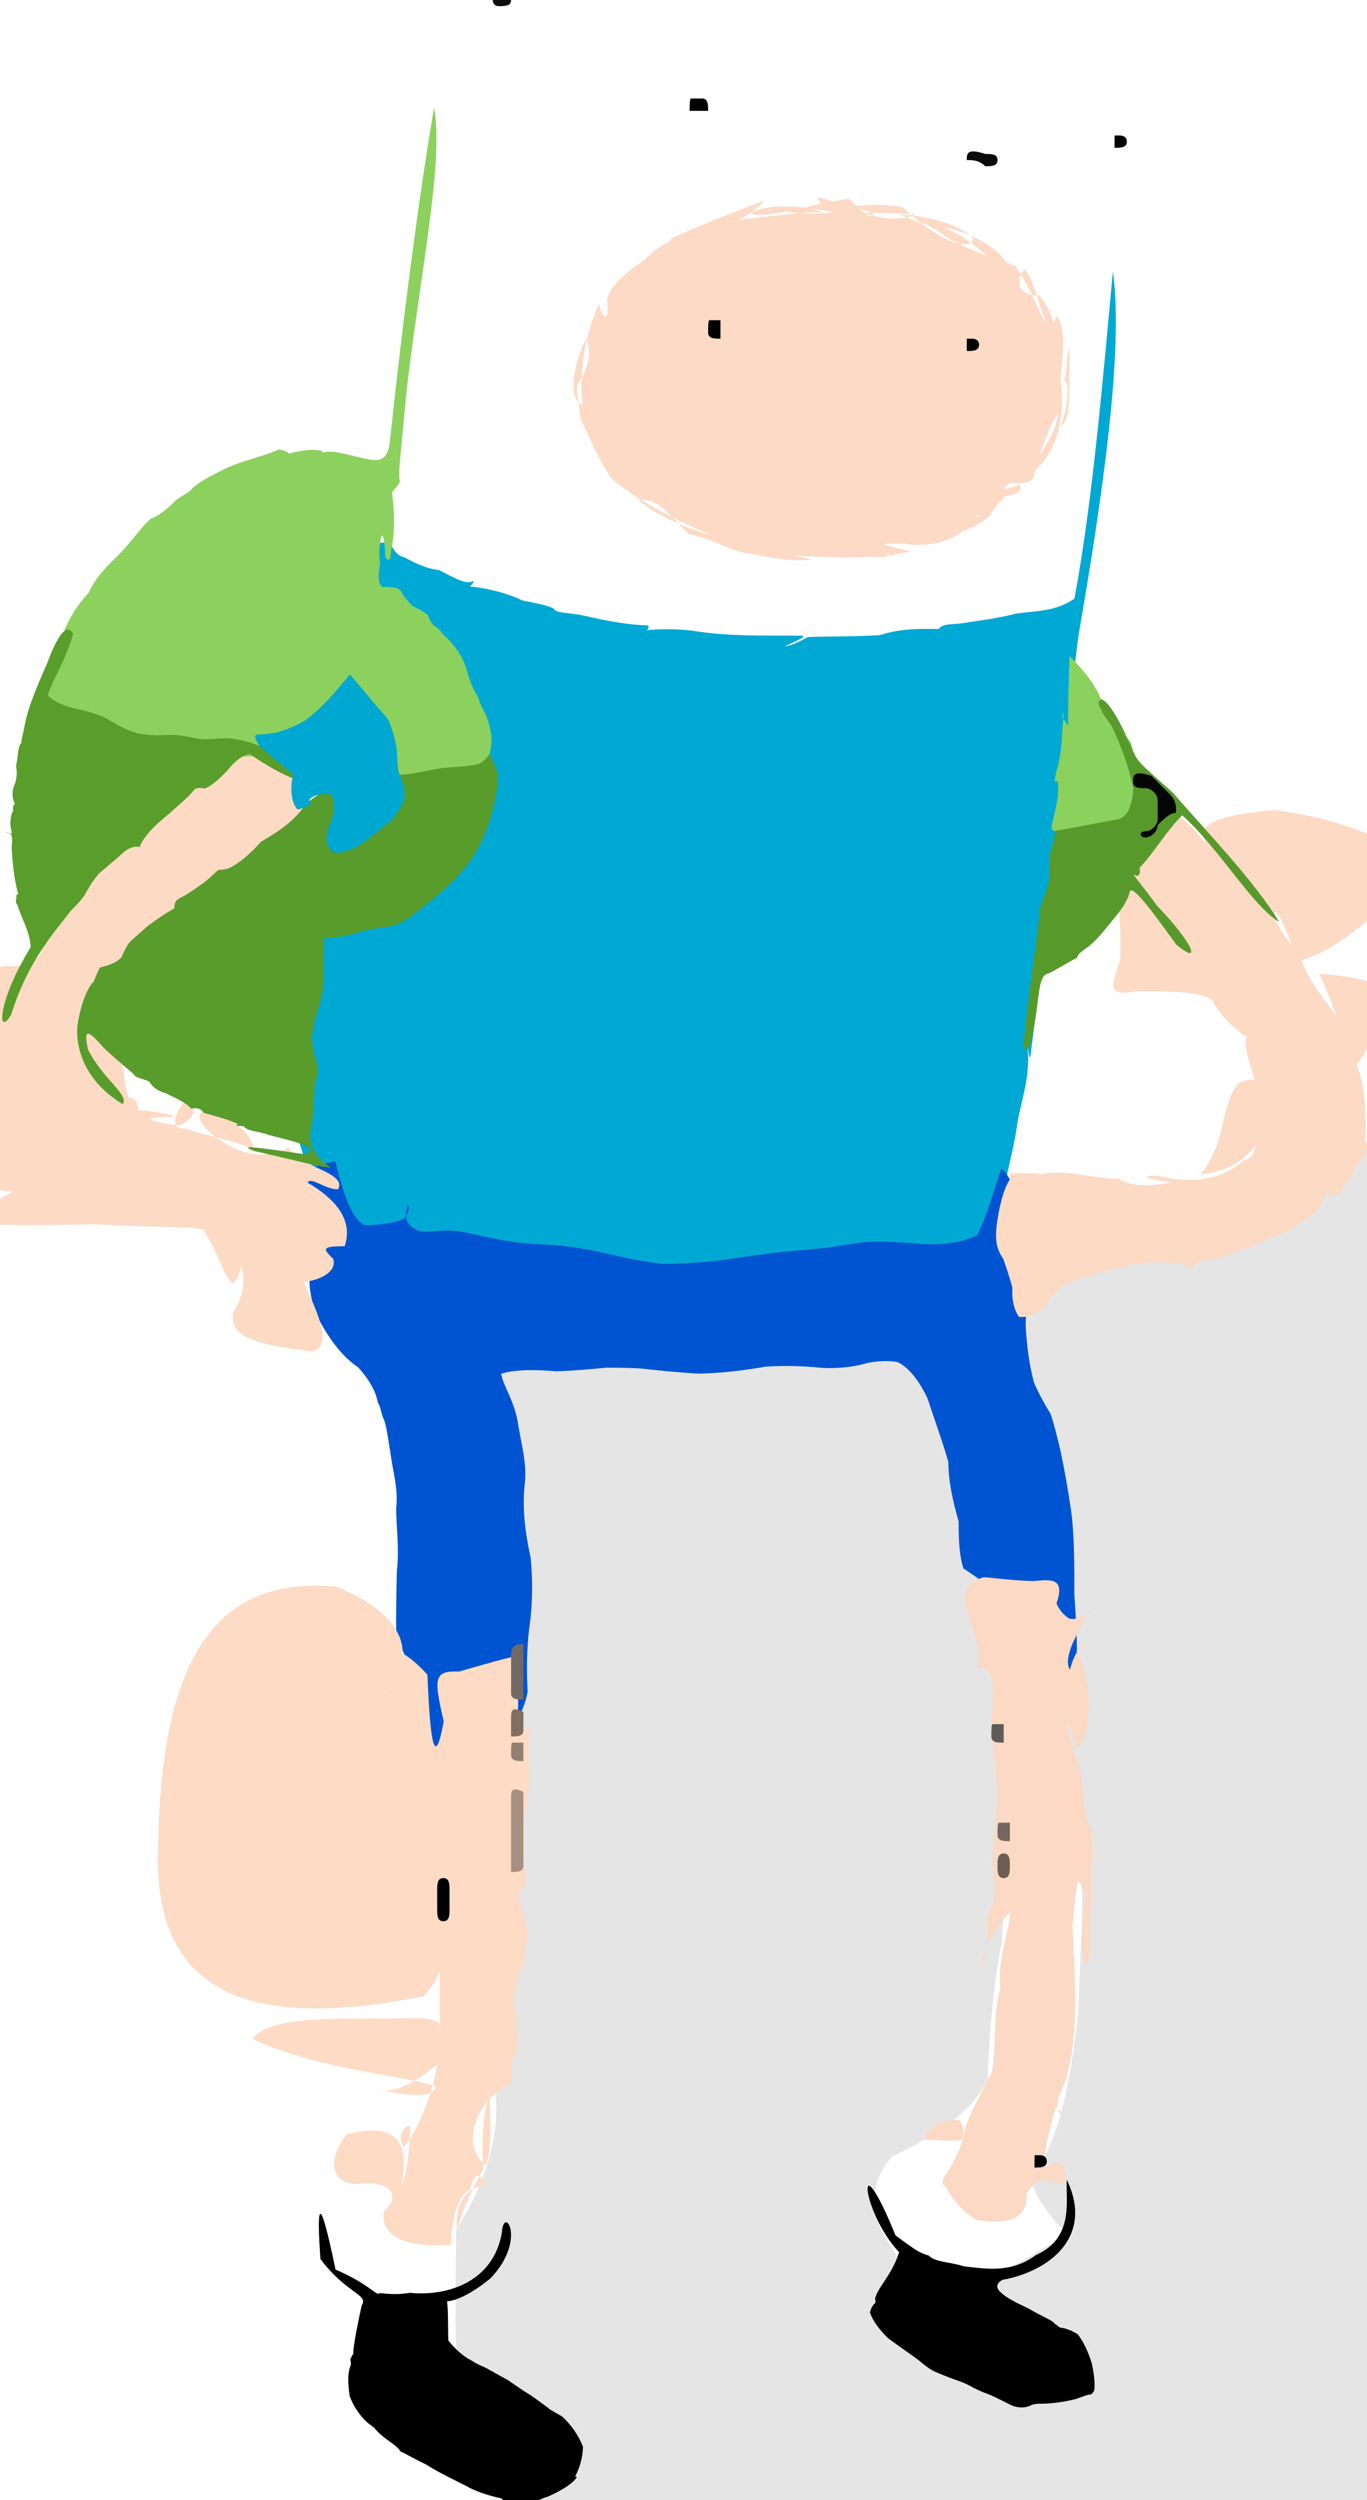 <?xml version="1.0" ?>
<svg xmlns="http://www.w3.org/2000/svg" version="1.1" width="222" height="406">
  <defs/>
  <g>
    <path d="M 229.388 186.596 C 228.75 190.988 228.161 196.086 227.66 202.106 C 227.269 208.643 226.838 214.832 226.247 220.06 C 225.452 225.025 224.628 229.289 223.511 231.818 C 222.458 232.412 222.336 233.649 222.524 234.488 C 222.79 236.366 223.945 239.37 224.918 244.858 C 225.561 253.047 225.931 262.082 226.112 271.097 C 225.941 280.257 225.457 288.882 224.912 296.456 C 224.555 302.841 224.445 308.542 224.609 313.791 C 224.999 318.742 225.477 323.731 225.95 329.055 C 226.303 334.965 226.512 341.682 226.631 349.253 C 226.719 357.51 226.575 366.192 226.132 374.984 C 225.643 383.434 225.303 391.204 224.831 398.007 C 223.711 403.493 221.688 407.592 218.52 410.318 C 214.157 411.821 208.895 412.183 203.064 411.7 C 196.944 410.714 190.723 409.727 184.537 409.073 C 178.346 409.142 172.124 409.854 165.905 410.705 C 159.735 411.09 153.707 410.965 147.888 410.514 C 142.309 409.987 136.929 409.553 131.726 409.32 C 126.709 409.299 121.877 409.542 117.243 410.154 C 112.805 411.191 108.494 412.26 104.165 412.819 C 99.635 412.487 94.592 411.107 89.015 408.418 C 83.262 403.618 78.119 397.222 74.686 389.736 C 73.68 381.318 74.019 371.566 74.074 362.164 C 78.906 354.42 81.531 346.501 80.305 338.183 C 78.376 332.388 77.464 327.001 76.862 321.91 C 77.709 317.427 79.665 313.263 81.612 309.114 C 82.525 304.779 82.574 300.219 82.351 295.476 C 82.397 290.516 83.067 285.204 84.013 279.528 C 84.478 273.546 84.266 267.139 83.472 260.233 C 82.252 252.984 80.788 245.692 79.357 238.673 C 78.435 232.291 78.534 226.926 80.075 222.907 C 83.402 220.5 88.261 219.485 94.378 219.247 C 101.483 219.058 109.279 218.487 117.449 217.565 C 125.654 216.4 133.573 215.421 140.887 215.084 C 147.269 215.853 152.392 217.999 156.109 221.703 C 158.405 226.976 159.522 233.491 160.072 240.845 C 160.777 248.625 161.731 256.437 163.018 263.965 C 164.58 271 166.079 277.301 167.212 283.25 C 167.839 289.77 167.29 296.075 166.009 300.698 C 165.103 303.72 162.817 308.034 162.727 315.141 C 161.064 323.698 160.601 331.71 160.399 337.729 C 157.569 343.445 151.786 346.85 144.833 350.25 C 140.656 355.096 141.444 360.137 145.019 365.386 C 148.319 370.044 151.544 374.091 155.161 378.155 C 159.505 381.391 163.971 383.984 167.856 386.385 C 170.507 388.246 171.229 388.687 169.642 386.689 C 166.506 382.206 163.114 376.178 161.757 369.661 C 166.973 366.452 171.258 364.102 173.392 362.979 C 172.24 361.66 169.061 358.777 167.095 353.596 C 171.339 349.856 173.829 339.225 175.118 326.612 C 175.45 314.824 176.622 304.713 174.405 298.024 C 171.925 294.084 170.934 292.011 170.878 291.008 C 170.164 290.268 168.953 289.158 169.067 287.106 C 171.189 283.731 173.299 278.811 174.525 272.26 C 173.273 264.35 170.852 255.809 168.157 246.791 C 165.747 237.701 164.087 228.941 163.657 221.015 C 164.868 214.461 167.632 209.553 171.602 206.144 C 176.4 203.713 181.753 201.664 187.464 199.462 C 193.385 196.817 199.404 194.024 205.437 191.317 C 211.401 188.828 217.298 186.474 229.388 186.596" stroke-width="0.0" fill="rgb(229, 229, 229)" opacity="1" stroke="rgb(248, 93, 202)" stroke-opacity="0.563" stroke-linecap="round" stroke-linejoin="round"/>
    <path d="M 63.211 88.088 C 63.888 89.262 64.516 90.034 64.989 90.278 C 66.056 90.478 68.119 92.2 71.359 92.595 C 74.397 94.206 75.86 94.976 76.955 94.308 C 76.79 95.003 76.117 95.397 76.109 95.209 C 78.718 95.437 82.245 96.251 84.833 97.512 C 87.352 98.019 88.892 98.299 89.868 98.811 C 90.479 99.672 91.805 99.372 94.817 99.97 C 98.975 100.965 102.712 101.548 105.261 101.552 C 105.547 102.265 104.71 102.72 103.638 102.499 C 104.407 102.415 107.848 101.864 112.596 102.441 C 118.431 103.414 124.594 103.169 129.676 103.234 C 131.541 103.131 129.738 103.911 127.523 104.93 C 127.392 105.053 128.899 104.778 131.186 103.457 C 134.819 103.309 138.64 103.42 142.878 103.142 C 146.509 101.964 149.856 102.142 152.432 102.15 C 153.037 101.396 153.878 101.41 155.76 101.281 C 158.515 100.84 161.894 100.463 164.853 99.684 C 167.832 99.154 171.192 99.489 174.477 97.234 C 177.49 81.355 179.31 59.25 180.731 44.111 C 182.512 56.575 179.089 80.409 175.241 102.652 C 173.08 116.928 174.666 124.917 176.878 128.429 C 178.384 129.484 179.101 129.786 179.145 130.187 C 178.768 131.229 178.144 133.057 177.433 135.319 C 176.724 137.733 176.07 140.298 175.494 142.906 C 174.863 145.249 173.982 147.544 172.796 150.008 C 171.332 152.703 169.691 155.731 168.591 159.432 C 168.377 164.109 167.681 168.594 167.336 171.564 C 167.158 172.141 167.03 170.877 166.847 169.69 C 166.626 169.43 167.14 170.712 166.924 173.11 C 166.819 176.118 165.831 178.986 165.233 182.335 C 164.736 185.899 163.887 189.115 163.174 192.392 C 162.534 194.956 162.321 196.799 162.094 198.695 C 161.72 200.692 161.174 202.198 160.563 203.495 C 159.768 204.891 158.707 206.305 157.352 207.346 C 155.666 208.048 153.567 208.511 151.001 208.679 C 147.944 208.604 144.466 208.426 140.625 208.278 C 136.491 208.168 132.18 208.106 127.851 208.116 C 123.669 208.235 119.685 208.405 115.812 208.582 C 111.969 208.721 108.146 208.781 104.367 208.747 C 100.611 208.639 96.888 208.469 93.212 208.259 C 89.546 208.019 85.862 207.759 82.222 207.46 C 78.65 207.129 75.165 206.784 71.802 206.383 C 68.599 205.893 65.593 205.313 62.821 204.645 C 60.334 203.893 58.137 203.032 56.249 202.009 C 54.715 200.772 53.494 199.178 52.537 197.08 C 51.719 194.455 50.724 191.39 49.408 188.009 C 48.127 184.17 46.888 180.098 45.77 176.087 C 45.071 172.247 44.828 168.579 44.948 165.073 C 45.223 161.764 45.604 158.682 46.047 155.844 C 46.523 153.272 47.249 150.988 48.48 149.022 C 50.341 147.399 52.725 145.997 55.519 144.661 C 58.597 143.204 61.797 141.533 64.94 139.602 C 67.84 137.416 70.329 135.155 72.314 132.986 C 73.759 131.015 74.7 129.239 75.235 127.571 C 75.482 125.899 75.479 124.14 75.234 122.213 C 74.749 120.083 73.972 117.816 72.891 115.499 C 71.484 113.193 69.755 110.957 67.753 108.835 C 65.579 106.864 63.364 104.962 61.223 103.029 C 59.32 100.878 57.689 98.354 56.311 95.305 C 55.141 91.831 54.052 88.222 63.211 88.088" stroke-width="0.0" fill="rgb(0, 169, 211)" opacity="1.0" stroke="rgb(241, 77, 62)" stroke-opacity="0.787" stroke-linecap="round" stroke-linejoin="round"/>
    <path d="M 54.441 188.606 C 55.726 193.356 56.721 197.456 59.152 198.97 C 62.174 198.946 64.256 198.528 65.628 197.894 C 66.437 196.863 66.568 195.946 66.254 195.662 C 66.204 195.827 66.162 196.234 65.915 196.588 C 65.966 197.099 65.924 197.713 66.142 198.404 C 66.597 199.111 67.263 199.632 68.135 199.927 C 69.194 200.065 70.163 200.035 71.134 199.905 C 72.15 199.815 73.27 199.828 74.477 199.938 C 75.666 200.154 77.044 200.462 78.66 200.835 C 80.503 201.218 82.438 201.567 84.379 201.841 C 86.281 202.01 88.241 202.114 90.279 202.215 C 92.476 202.411 94.897 202.789 97.62 203.37 C 100.648 204.099 103.922 204.793 107.357 205.239 C 110.875 205.265 114.408 204.997 117.889 204.558 C 121.249 204.043 124.417 203.594 127.343 203.263 C 129.997 203.046 132.409 202.836 134.634 202.586 C 136.624 202.272 138.539 201.943 140.741 201.684 C 143.36 201.582 146.444 201.72 149.743 202.012 C 153.05 202.175 156.145 201.888 158.712 200.55 C 160.405 197.29 161.416 193.06 162.605 189.834 C 164.256 190.784 165.29 194.645 166.264 200.002 C 166.721 205.675 166.735 210.791 166.567 215.17 C 166.744 218.749 167.199 221.839 167.91 224.489 C 168.804 226.597 169.764 228.211 170.614 229.602 C 171.162 231.197 171.647 233.139 172.256 235.76 C 172.882 238.761 173.436 241.795 173.849 244.724 C 174.326 247.614 174.516 251.771 174.464 258.7 C 175.1 268.07 175.213 275.148 173.637 277.674 C 170.619 274.645 167.116 268.11 163.999 261.51 C 161.029 257.444 158.156 255.895 156.464 254.704 C 155.763 252.6 155.672 249.898 155.685 247.101 C 154.816 244.021 154.028 240.793 154.009 237.415 C 153.057 234.056 151.763 230.546 150.592 227.017 C 149.079 223.847 147.372 221.938 145.718 221.184 C 144.207 220.939 142.671 221 140.879 221.337 C 138.739 221.975 136.231 222.277 133.508 222.141 C 130.658 221.851 127.597 221.717 124.305 221.945 C 120.712 222.571 116.982 223.03 113.282 223.074 C 109.754 222.84 106.601 222.535 103.966 222.227 C 101.906 222.124 100.143 222.095 98.292 222.119 C 96.035 222.336 93.355 222.598 90.291 222.699 C 87.035 222.415 83.784 222.359 81.386 223.088 C 81.68 224.957 83.321 227.139 84.028 230.595 C 84.615 234.424 85.604 237.553 85.231 240.88 C 84.775 244.835 85.274 248.934 86.175 252.923 C 86.524 256.54 86.473 259.787 86.152 262.919 C 85.641 266.228 85.431 270.094 85.684 274.715 C 84.779 280.027 80.241 285.326 72.697 288.978 C 68.162 286.113 66.633 279.339 67.365 272.763 C 66.068 269.151 64.853 267.259 64.34 265.405 C 64.307 262.395 64.358 258.978 64.443 255.144 C 64.883 251.443 64.342 248.074 64.335 244.921 C 64.718 241.814 63.784 238.899 63.45 236.248 C 63.08 234.058 62.838 231.969 62.398 230.635 C 61.902 229.694 61.796 228.358 61.36 227.797 C 61.062 226.02 60.003 224.089 58.183 222.069 C 55.571 220.327 53.411 217.448 51.433 213.621 C 49.857 209.587 49.845 205.795 51.427 202.064 C 53.515 199.139 54.45 197.39 52.804 195.309 C 49.357 193.298 44.85 190.588 54.441 188.606" stroke-width="0.0" fill="rgb(0, 84, 210)" opacity="1" stroke="rgb(113, 211, 12)" stroke-opacity="0.766" stroke-linecap="round" stroke-linejoin="round"/>
    <path d="M 135.51 34.523 C 127.152 32.676 122.406 33.806 122.059 34.75 C 124.948 35.506 130.941 33.281 137.854 32.284 C 140.151 34.362 141.495 35.799 141.915 34.798 C 140.123 33.715 136.961 33.376 133.514 33.283 C 131.596 31.091 133.6 32.324 138.33 33.773 C 143.661 36.392 148.089 35.41 148.556 34.789 C 145.375 34.567 138.957 34.483 134.581 34.596 C 136.567 33.73 141.884 32.722 146.597 33.657 C 151.614 38.432 157.299 41.283 158.098 38.741 C 155.474 36.088 149.798 34.973 145.774 34.801 C 146.383 34.812 147.652 35.555 149.498 36.199 C 150.875 36.134 151.956 38.26 153.823 36.993 C 158.411 38.114 163.754 40.789 164.353 45.031 C 161.342 42.921 156.82 37.312 151.008 36.309 C 153.752 39.366 159.795 41.412 164.904 43.167 C 168.018 47.742 168.961 51.782 170.018 52.426 C 168.752 50.201 168.115 45.836 166.385 43.671 C 164.868 45.564 165.177 48.076 168.794 48.002 C 170.558 49.99 171.613 53.2 171.641 56.299 C 170.703 55.313 170.718 52.755 171.594 51.34 C 173.236 53.336 172.563 57.438 172.257 61.577 C 173.633 61.929 172.894 58.69 173.664 56.289 C 173.617 62.541 174.029 68.539 172.276 69.171 C 173.627 65.511 173.935 60.868 172.2 61.712 C 173.257 68.327 171.154 74.552 167.12 77.112 C 168.241 74.283 171.584 70.72 171.805 67.086 C 170.467 69.128 168.791 73.561 167.935 77.173 C 167.498 78.758 165.554 78.499 164.103 78.432 C 162.222 79.747 163.091 79.583 165.617 78.75 C 166.148 79.913 164.858 80.331 163.01 80.649 C 163.606 80.766 162.372 80.944 160.714 83.786 C 157.839 86.535 151.542 87.919 147.386 87.042 C 151.414 86.443 157.016 86.483 157.961 84.052 C 160.574 83.519 161.433 84.12 158.594 83.729 C 156.929 86.624 152.994 89.178 146.959 88.306 C 141.946 88.278 142.858 88.254 146.966 89.327 C 149.219 89.77 148.467 89.193 144.753 90.2 C 138.559 89.195 135.342 89.498 138.202 88.568 C 143.955 89.927 146.592 90.643 141.164 90.438 C 130.762 90.921 120.865 89.524 115.974 87.08 C 120.589 88.018 127.117 89.793 131.773 90.854 C 129.61 91.203 125.974 90.824 122.724 90.069 C 118.871 89.751 115.959 87.553 112.044 86.79 C 109.453 84.886 107.321 80.632 103.683 81.207 C 107.6 84.589 114.081 86.547 115.563 86.888 C 109.891 84.578 103.963 81.59 99.279 77.712 C 96.917 74.089 95.667 70.909 94.235 67.871 C 94.034 64.647 93.208 63.142 94.087 61.913 C 95.317 60.023 96.279 57.202 95.144 55.16 C 93.04 58.946 92.21 65.189 94.588 65.754 C 93.941 60.013 95.259 53.635 97.293 49.292 C 97.646 52.048 99.167 52.406 98.56 48.768 C 99.089 46.393 101.329 44.396 104.688 42.234 C 107.364 39.258 110.787 38.186 112.963 38.243 C 110.249 40.377 107.79 39.49 109.291 38.569 C 116.455 35.465 122.532 33.147 124.198 32.537 C 121.503 35.485 117.827 37.214 114.609 36.071 C 116.774 36.168 124.117 35.163 130.678 34.544 C 134.992 34.208 135.361 35.345 132.519 34.084 C 127.609 32.547 122.816 35.334 135.51 34.523" stroke-width="0.0" fill="rgb(252, 218, 197)" opacity="1.0" stroke="rgb(248, 6, 127)" stroke-opacity="0.238" stroke-linecap="round" stroke-linejoin="round"/>
    <path d="M 190.063 131.47 C 191.524 132.697 193.671 133.94 195.468 136.661 C 199.815 140.776 204.467 145.793 208.23 148.295 C 206.035 146.936 200.539 142.428 195.815 136.941 C 194.126 133.861 197.76 132.351 206.97 131.555 C 217.783 132.925 226.935 136.666 230.157 140.85 C 225.458 147.198 217.167 154.641 210.773 156.08 C 207.894 148.067 206.401 146.326 207.284 149.634 C 208.857 152.977 210.914 154.578 211.148 154.763 C 209.898 154.05 210.88 153.651 211.253 154.817 C 211.385 157.529 214.285 161.58 218.412 166.622 C 217.461 167.391 216.264 162.06 214.208 158.156 C 216.676 158.314 221.551 158.628 225.274 160.7 C 225.24 164.331 223.109 168.918 220.363 172.934 C 221.822 176.929 221.875 181.283 221.751 185.25 C 221.961 186.242 223.473 184.495 224.931 181.271 C 225.88 178.058 226.455 175.885 226.643 175.197 C 226.312 176.146 225.758 178.221 225.119 180.812 C 224.02 183.367 222.599 185.808 221.149 188.094 C 219.744 190.228 218.639 192.201 217.582 193.693 C 216.596 194.36 215.923 194.187 215.608 193.511 C 215.65 192.536 215.897 191.595 216.214 191.014 C 216.487 190.824 216.639 191.02 216.572 191.462 C 216.213 191.89 215.897 192.433 215.613 193.152 C 215.321 193.951 214.976 194.727 214.617 195.49 C 214.149 196.237 213.53 196.913 212.786 197.516 C 211.878 198.141 210.961 198.764 209.963 199.411 C 208.946 200.039 207.82 200.489 206.672 200.895 C 205.529 201.437 204.212 202.02 202.766 202.625 C 201.208 203.164 199.571 203.701 197.98 204.267 C 196.459 204.551 195.106 204.788 194.134 205.127 C 193.711 205.596 193.535 206.092 193.487 206.269 C 193.353 205.935 192.68 205.564 191.405 205.215 C 189.57 204.919 187.298 204.879 184.719 205.172 C 182.021 205.73 179.453 206.441 177.134 207.139 C 175.14 207.682 173.542 208.229 172.292 208.935 C 171.272 209.916 170.451 211.135 169.642 212.322 C 168.185 213.392 166.924 214.041 165.468 213.849 C 164.715 212.75 164.275 211.083 164.413 209.111 C 163.942 207.367 163.44 205.88 162.923 204.41 C 161.877 202.902 161.603 201.557 161.837 199.136 C 162.26 196.038 162.887 193.274 163.968 191.579 C 163.975 190.118 164.321 190.276 164.375 190.682 C 164.435 190.557 165.805 190.33 169.168 190.667 C 173.669 189.784 178.199 191.636 181.685 191.418 C 183.849 193.003 188.146 192.484 190.324 191.986 C 186.369 191.597 184.625 190.812 188.113 190.981 C 194.242 192.48 198.858 191.289 202.015 188.407 C 204.62 188.087 203.376 184.188 205.522 182.505 C 204.524 187.257 199.347 190.791 194.578 190.641 C 194.832 191.341 197.485 188.061 198.633 182.197 C 199.691 177.743 200.482 176.036 201.976 175.534 C 203.525 175.121 203.948 175.457 203.82 175.629 C 203.256 173.337 201.915 170.493 202.431 168.396 C 199.974 166.751 197.647 164.234 196.928 162.468 C 195.166 161.035 190.899 161.005 184.548 160.969 C 180.05 161.776 180.166 160.708 181.923 155.973 C 182.161 149.43 181.511 144.329 180.24 141.184 C 179.955 139.278 180.601 137.972 181.401 136.786 C 181.995 135.35 182.434 133.455 182.926 131.022 C 183.669 128.143 184.534 125.046 190.063 131.47" stroke-width="0.0" fill="rgb(252, 218, 196)" opacity="1" stroke="rgb(40, 110, 219)" stroke-opacity="0.704" stroke-linecap="round" stroke-linejoin="round"/>
    <path d="M 46.769 117.063 C 47.441 119.252 48.157 121.438 48.877 123.612 C 49.48 125.724 49.863 127.807 50.033 129.89 C 49.861 131.968 49.18 134.081 48.051 136.201 C 46.364 138.271 44.298 140.256 42.242 142.061 C 40.426 143.537 39.016 144.539 38.162 144.867 C 37.924 144.576 38.213 143.898 38.855 143.127 C 39.623 142.501 40.38 142.178 40.938 142.276 C 41.137 142.8 40.959 143.647 40.405 144.651 C 39.555 145.663 38.456 146.535 37.193 147.268 C 35.834 147.904 34.436 148.519 33.065 149.218 C 31.773 150.087 30.548 151.115 29.377 152.329 C 28.179 153.662 26.862 155.109 25.38 156.604 C 23.761 158.07 22.064 159.372 20.397 160.445 C 18.933 161.257 17.691 161.782 16.493 162.032 C 15.623 162.002 15.271 161.749 15.172 161.779 C 15.228 162.235 15.514 162.803 15.876 163.165 C 16.306 163.173 16.839 163.026 17.611 163.217 C 18.128 164.63 18.725 167.116 19.492 170.155 C 20.087 173.809 20.42 178.352 21.817 180.784 C 20.288 180.739 18.9 178.596 16.147 175.15 C 13.634 172.493 12.695 171.732 13.429 171.493 C 14.28 172.502 15.487 175.185 17.929 177.996 C 20.674 180.178 21.927 180.144 20.601 178.886 C 20.897 177.779 22.303 178.046 22.446 180.272 C 26.243 180.573 28.893 181.227 27.962 181.463 C 23.347 181.213 23.056 182.126 29.058 182.753 C 31.952 181.79 32.05 179.221 29.972 178.842 C 27.702 181.7 28.137 183.516 30.087 183.257 C 33.558 184.495 37.828 185.139 41.192 186.665 C 40.933 183.904 37.184 180.962 32.845 180.612 C 31.437 181.278 33.406 184.025 37.2 186.037 C 42.242 188.812 46.414 186.906 46.847 186.197 C 46.787 186.809 48.665 187.974 50.926 189.386 C 53.369 190.464 55.876 191.576 54.874 193.146 C 52.805 193.163 50.511 191.048 49.939 192.049 C 54.369 194.627 57.445 198.072 55.971 202.377 C 52.712 202.418 52.07 202.553 54.12 204.435 C 54.756 206.663 51.81 207.887 49.355 208.204 C 51.856 213.87 54.019 218.45 50.748 219.5 C 43.242 218.47 37.048 217.725 37.872 213.107 C 41.255 207.863 39.052 203.147 34.9 200.06 C 38.343 200.832 40.696 204.926 37.934 208.416 C 36.6 208.025 35.654 203.802 33.008 199.611 C 29.528 199.098 24.003 199.317 15.124 198.82 C 5.416 199.052 -2.338 199.184 -4.546 198.13 C -0.882 194.59 6.48 190.752 12.684 189.792 C 15.075 189.012 14.147 189.795 12.965 192.671 C 11.643 194.152 6.536 193.902 0.248 193.365 C -3.013 190.996 -4.53 188.693 -4.97 185.778 C -5.12 182.371 -5.167 178.894 -5.135 175.239 C -5.171 171.354 -5.167 167.44 -4.81 163.494 C -3.725 159.917 -1.905 157.613 0.562 156.87 C 3.635 157.076 5.777 156.425 6.774 154.591 C 6.571 152.432 6.233 150.183 6.136 147.435 C 6.458 144.525 7.144 141.841 8.081 139.416 C 9.275 137.279 10.795 135.456 12.647 133.873 C 14.758 132.398 16.961 130.858 19.095 129.208 C 21.131 127.548 23.161 125.91 25.173 124.335 C 27.148 122.834 29.121 121.368 31.118 119.904 C 33.138 118.437 35.164 116.971 46.769 117.063" stroke-width="0.0" fill="rgb(252, 218, 196)" opacity="0.999" stroke="rgb(128, 193, 167)" stroke-opacity="0.314" stroke-linecap="round" stroke-linejoin="round"/>
    <path d="M 79.536 119.329 C 79.273 120.143 79.172 121.084 79.414 122.004 C 79.704 122.998 80.262 124.059 80.841 125.481 C 80.928 126.785 80.73 128.139 80.461 129.649 C 80.129 131.172 79.765 132.518 79.404 133.637 C 79.06 134.636 78.688 135.597 78.249 136.552 C 77.743 137.593 77.141 138.631 76.422 139.673 C 75.639 140.771 74.745 141.853 73.761 142.922 C 72.659 143.984 71.482 145.019 70.287 145.998 C 69.145 146.962 68.032 147.827 67.011 148.635 C 66.064 149.394 64.974 149.948 63.844 150.321 C 62.712 150.567 61.52 150.715 60.343 150.888 C 59.135 151.11 57.921 151.44 56.741 151.828 C 55.654 152.073 54.689 152.196 53.875 152.269 C 53.248 152.285 52.802 152.32 52.557 152.438 C 52.511 152.682 52.574 153.074 52.652 153.651 C 52.654 154.418 52.565 155.422 52.497 156.59 C 52.52 157.961 52.508 159.47 52.38 161.01 C 52.08 162.52 51.682 163.94 51.238 165.264 C 50.907 166.445 50.727 167.456 50.688 168.276 C 50.688 168.974 50.745 169.613 50.802 170.232 C 50.938 170.899 51.115 171.571 51.3 172.193 C 51.465 172.722 51.583 173.196 51.643 173.628 C 51.647 174.089 51.486 174.794 51.15 175.925 C 50.956 177.635 51.042 179.941 50.609 182.749 C 49.786 185.704 51.141 187.921 53.707 189.596 C 52.113 189.606 47.247 188.248 41.374 186.945 C 38.263 185.803 42.044 186.364 49.601 187.462 C 52.092 186.372 48.604 185.581 43.776 184.358 C 41.651 183.586 40.342 183.796 39.569 182.91 C 38.389 182.738 38.06 182.943 38.591 182.556 C 37.231 181.817 34.848 181.226 33.069 180.723 C 32.752 180.161 32.217 179.819 31.058 180.036 C 30.042 178.93 28.436 178.334 26.975 177.554 C 25.718 177.241 24.817 176.601 24.217 175.637 C 23.232 175.173 22.076 175.063 21.797 174.553 C 21.218 173.926 19.466 172.63 16.94 170.258 C 14.358 167.32 13.498 166.755 14.3 170.452 C 16.746 175.302 20.974 177.755 19.947 179.315 C 14.776 176.276 12.158 171.323 12.582 166.527 C 13.181 162.7 14.185 160.535 15.205 159.404 C 15.68 158.427 15.914 157.487 16.314 157.086 C 17.458 156.827 18.835 156.427 19.717 155.474 C 20.198 154.375 20.595 153.546 21.121 152.921 C 21.826 152.298 22.751 151.459 23.96 150.401 C 25.418 149.321 26.887 148.305 28.31 147.524 C 28.299 146.699 28.6 146.102 28.895 146.096 C 28.932 145.993 29.221 145.82 29.928 145.479 C 30.935 144.885 32.149 144.039 33.376 143.129 C 34.367 142.303 35.008 141.665 35.385 141.317 C 35.719 141.246 36.189 141.259 37.045 141.061 C 38.618 140.354 40.5 138.833 42.363 136.713 C 45.018 135.161 47.625 133.487 49.433 130.908 C 51.303 128.874 53.461 128.079 55.21 127.969 C 56.367 127.709 57.433 128.015 58.392 128.916 C 58.958 129.875 59.265 130.487 59.42 130.579 C 59.359 130.339 59.151 129.794 58.928 128.875 C 58.852 127.532 58.982 125.905 59.4 124.194 C 60.217 122.613 61.361 121.248 62.81 120.12 C 64.514 119.301 66.419 118.882 68.47 118.725 C 70.619 118.687 72.82 118.728 79.536 119.329" stroke-width="0.0" fill="rgb(88, 156, 43)" opacity="1.0" stroke="rgb(204, 191, 104)" stroke-opacity="0.318" stroke-linecap="round" stroke-linejoin="round"/>
    <path d="M 54.489 368.571 C 59.484 370.702 61.071 372.7 61.507 372.491 C 61.697 372.161 63.054 372.881 66.586 372.351 C 72.846 372.964 80.217 370.446 81.512 362.498 C 81.817 358.008 85.634 363.737 79.644 370.007 C 74.742 374.028 72.14 373.791 72.602 373.652 C 72.801 375.446 72.752 377.915 72.799 380.075 C 74.031 381.662 75.391 382.74 76.534 383.322 C 77.348 383.843 78.018 384.167 78.821 384.49 C 79.953 385.103 81.16 385.815 82.474 386.519 C 83.772 387.395 85.049 388.325 86.294 389.055 C 87.358 389.798 88.294 390.516 88.999 391.014 C 89.325 391.379 90.022 391.674 91.32 392.458 C 92.682 393.715 93.957 395.434 94.678 397.38 C 94.625 399.33 94.011 401.024 93.422 402.138 C 93.414 402.371 93.645 402.092 93.664 402.297 C 93.096 403.24 91.45 404.335 89.001 405.434 C 86.367 406.224 84.424 407.994 83.215 410.329 C 82.768 411.812 82.901 412.054 83.274 411.163 C 83.457 409.388 82.865 407.358 81.457 405.738 C 79.08 405.236 77.233 404.524 76.257 404.013 C 76.226 403.945 76.444 404.035 76.193 403.976 C 74.531 403.063 71.841 401.893 69.234 400.254 C 67.16 399.255 65.879 398.469 65.079 398.137 C 64.619 397.407 63.774 396.857 62.726 396.098 C 61.485 395.179 60.804 394.332 60.545 393.964 C 60.62 394.257 60.69 394.429 60.364 393.938 C 59.095 393.137 57.589 391.282 56.787 389.128 C 56.519 387.162 56.416 385.777 56.848 384.365 C 57.061 384.061 56.994 383.719 56.899 383.139 C 57.092 382.756 57.283 382.255 57.402 382.296 C 57.274 381.842 57.686 379.24 58.736 374.4 C 59.941 372.599 56.314 372.556 52.034 366.859 C 51.495 358.982 51.612 354.684 54.489 368.571" stroke-width="0.0" fill="rgb(0, 0, 0)" opacity="1" stroke="rgb(223, 20, 79)" stroke-opacity="0.509" stroke-linecap="round" stroke-linejoin="round"/>
    <path d="M 171.576 260.367 C 171.941 261.289 172.617 262.222 173.64 262.85 C 174.627 263.076 175.645 262.68 176.875 261.959 C 177.526 261.514 177.248 261.475 176.549 261.915 C 176.175 262.709 175.739 264.081 174.667 265.879 C 173.474 268.238 173.051 270.254 173.826 271.251 C 174.528 271.272 175.013 271.113 175.663 271.466 C 176.427 272.405 176.746 274.159 176.736 275.695 C 175.879 276.509 174.338 275.875 173.357 274.004 C 173.384 271.206 174.555 268.616 175.436 267.353 C 175.897 267.026 176.36 266.927 176.224 267.407 C 174.873 267.854 174.341 268.089 175.271 269.062 C 175.94 270.086 176.353 272.4 176.707 275.309 C 176.902 278.051 176.58 280.497 175.977 282.349 C 175.521 283.546 175.009 283.912 174.661 283.295 C 174.288 282.086 173.954 280.8 173.664 280.068 C 173.285 280.162 173.409 280.936 173.7 282.138 C 174.169 283.666 174.716 285.508 175.469 287.63 C 175.814 289.894 175.962 292.075 176.189 293.958 C 176.466 295.337 176.812 296.157 177.153 296.658 C 177.343 297.182 177.387 297.949 177.303 298.971 C 177.37 300.133 177.582 301.117 177.548 301.584 C 177.361 301.542 177.302 301.344 177.402 301.782 C 177.206 302.54 177.133 303.24 177.136 304.32 C 177.261 306.262 177.194 309 176.966 312.278 C 177.195 315.759 177.077 318.446 176.226 319.302 C 175.624 317.379 175.495 313.223 176.246 307.848 C 174.825 303.662 174.951 305.117 174.175 312.848 C 174.705 323.374 175.386 333.629 171.933 340.49 C 171.161 344.064 173.562 343.68 171.468 342.131 C 170.044 346.941 169.436 350.858 169.424 351.937 C 171.122 351.265 172.267 351.247 172.362 351.192 C 173.392 353.254 173.356 355.126 171.502 354.488 C 169.535 353.706 168.335 353.795 166.712 356.251 C 166.987 360.502 163.445 361.327 158.524 360.494 C 154.402 357.882 154.007 355.23 153.126 354.702 C 152.857 353.739 153.878 352.876 154.761 351.253 C 156.311 348.305 157.243 345.573 155.665 344.288 C 153.292 344.106 150.636 345.316 150.165 347.488 C 152.286 347.51 155.534 347.863 156.484 347.339 C 156.438 344.997 158.893 340.873 161.122 336.345 C 161.874 331.312 161.231 327.138 162.438 323.03 C 162.033 317.756 163.729 314.408 164.111 310.476 C 160.613 313.79 159.947 317.613 158.985 319.696 C 158.65 320.37 158.994 320.001 159.492 319.063 C 160.021 317.89 160.386 316.691 160.559 315.45 C 160.526 314.306 160.367 313.214 160.245 312.166 C 160.377 311.193 160.819 310.214 161.303 309.139 C 161.581 307.935 161.568 306.647 161.349 305.283 C 161.161 303.783 161.126 302.085 161.237 300.14 C 161.467 297.949 161.71 295.483 161.914 292.765 C 161.956 289.906 161.719 287.034 161.301 284.216 C 161.083 281.48 161.056 278.959 161.136 276.762 C 161.244 274.91 161.22 273.406 161.02 272.215 C 160.665 271.364 160.113 270.899 159.48 270.756 C 158.952 270.857 158.682 271.023 158.681 270.951 C 158.928 270.328 159.078 269.058 158.773 267.182 C 158.095 264.756 157.27 262.085 156.652 259.603 C 156.78 257.759 157.875 256.6 159.829 256.133 C 162.276 256.349 165.034 256.705 167.835 256.759 C 170.472 256.556 173.084 256.05 171.576 260.367" stroke-width="0.0" fill="rgb(251, 217, 196)" opacity="1.0" stroke="rgb(66, 172, 129)" stroke-opacity="0.728" stroke-linecap="round" stroke-linejoin="round"/>
    <path d="M 43.267 74.703 C 46.653 73.649 49.94 72.702 52.206 73.19 C 52.816 73.831 52.545 74.535 51.586 74.721 C 51.178 74.644 51.619 74.22 52.41 73.494 C 53.818 73.122 55.496 73.566 57.656 74.116 C 60.698 74.749 62.886 75.796 63.322 71.64 C 64.966 56.026 67.618 34.373 70.491 17.46 C 72.214 26.352 67.831 46.61 65.913 64.663 C 65.044 74.224 64.582 77.432 64.943 78.037 C 64.956 78.586 64.316 79.125 63.671 79.949 C 64.089 83.437 64.175 86.499 63.544 89.136 C 63.465 90.916 63.273 91.363 62.567 90.489 C 62.476 88.72 62.485 87.299 62.005 86.95 C 61.739 87.762 61.392 89.382 61.742 91.473 C 61.318 93.526 61.433 94.953 62.135 95.327 C 63.415 95.293 64.52 95.32 65.085 95.956 C 65.597 96.927 66.235 97.655 66.991 98.409 C 67.987 98.939 68.969 99.334 69.548 100.006 C 69.809 100.942 70.337 101.584 71.028 101.979 C 71.478 102.361 71.75 102.786 72.066 103.142 C 72.743 103.684 73.586 104.652 74.349 105.721 C 75.084 106.82 75.618 108.056 75.951 109.29 C 76.257 110.549 76.696 111.532 77.122 112.319 C 77.532 112.949 77.755 113.517 77.921 114.094 C 78.217 114.731 78.608 115.482 79.019 116.351 C 79.36 117.312 79.628 118.351 79.805 119.479 C 79.851 120.563 79.754 121.567 79.494 122.443 C 79.058 123.17 78.458 123.714 77.711 124.077 C 76.85 124.294 75.875 124.41 74.806 124.491 C 73.669 124.551 72.487 124.658 71.263 124.813 C 70.026 125.035 68.803 125.278 67.606 125.515 C 66.464 125.714 65.416 125.836 64.463 125.829 C 63.625 125.685 62.863 125.413 62.157 125.028 C 61.476 124.546 60.765 123.99 60.006 123.386 C 59.178 122.741 58.274 122.061 57.315 121.361 C 56.318 120.637 55.352 119.912 54.5 119.196 C 53.838 118.493 53.416 117.817 53.271 117.185 C 53.417 116.624 53.832 116.169 54.461 115.903 C 55.209 115.883 55.974 116.099 56.635 116.534 C 57.08 117.151 57.257 117.897 57.142 118.73 C 56.708 119.597 55.946 120.426 54.879 121.16 C 53.554 121.743 52.033 122.179 50.382 122.493 C 48.654 122.689 46.875 122.78 45.124 122.797 C 43.47 122.766 41.942 122.762 40.544 122.8 C 39.196 122.883 37.834 122.945 36.383 122.984 C 34.776 122.987 32.934 122.97 30.868 122.943 C 28.605 122.904 26.175 122.842 23.663 122.76 C 21.065 122.688 18.485 122.686 16.062 122.794 C 13.55 122.969 10.777 122.955 8.093 122.52 C 6.561 121.743 5.895 121.15 5.326 119.837 C 4.343 117.455 4.541 115.135 5.846 113.465 C 6.6 112.07 6.955 110.636 7.347 109.157 C 7.918 107.134 8.779 105.234 10.22 102.986 C 11.253 100.198 12.759 98.022 14.429 96.225 C 15.395 93.977 17.085 92.186 19.234 90.131 C 21.428 87.902 22.938 85.527 24.537 84.203 C 26.093 83.649 26.95 82.651 27.781 82.036 C 28.688 80.861 29.992 80.414 30.904 79.686 C 31.81 78.575 33.543 77.611 36.33 76.231 C 39.481 74.704 42.86 74.136 45.237 72.994 C 47.127 73.27 48.334 74.25 43.267 74.703" stroke-width="0.0" fill="rgb(140, 209, 94)" opacity="1.0" stroke="rgb(192, 200, 122)" stroke-opacity="0.881" stroke-linecap="round" stroke-linejoin="round"/>
    <path d="M 83.224 269.42 C 83.43 271.004 83.717 272.655 84.029 274.414 C 84.201 276.143 84.166 277.821 84.043 279.278 C 84.071 280.47 84.22 281.179 84.581 281.403 C 85.1 281.165 85.682 280.688 86.069 280.223 C 86.22 280.07 86.21 280.273 86.061 280.869 C 85.877 281.861 85.776 283.087 85.794 284.521 C 85.839 286.054 85.899 287.57 85.949 289.027 C 85.909 290.422 85.773 291.689 85.591 292.848 C 85.365 293.96 85.114 295.072 84.874 296.225 C 84.733 297.415 84.706 298.623 84.776 299.828 C 84.893 301.015 85.009 302.128 85.17 303.121 C 85.335 303.978 85.444 304.686 85.493 305.228 C 85.464 305.668 85.339 306.025 85.13 306.331 C 84.886 306.605 84.641 306.866 84.43 307.163 C 84.34 307.547 84.364 308.034 84.404 308.599 C 84.494 309.245 84.694 309.949 84.941 310.696 C 85.235 311.497 85.514 312.295 85.617 313.122 C 85.616 314 85.609 314.926 85.453 315.88 C 85.243 316.849 85.256 317.795 85.058 318.656 C 84.675 319.427 84.335 320.144 84.068 320.868 C 83.859 321.666 83.667 322.541 83.502 323.52 C 83.416 324.602 83.46 325.799 83.608 327.114 C 83.762 328.536 83.898 329.959 84.052 331.394 C 84.014 332.791 83.61 333.873 83.14 334.726 C 83.032 335.537 82.914 336.034 82.841 336.096 C 82.967 336.15 83.024 336.23 83.011 336.026 C 83.266 336.03 83.106 336.532 83.234 337.552 C 83.321 338.523 81.309 338.855 79.084 341.336 C 76.068 345.212 76.092 349.308 78.879 351.703 C 79.878 349.395 79.647 344.292 79.51 340.742 C 78.709 341.996 78.082 346.348 78.484 352.249 C 75.8 357.053 74.531 360.56 74.244 362.361 C 73.703 359.089 75.171 355.212 78.848 354.796 C 77.993 352.844 77.156 352.442 76.322 355.602 C 73.969 356.825 73.419 360.984 73.18 364.586 C 66.486 365.074 61.58 363.331 62.343 359.098 C 65.04 356.844 63.731 354.191 58.788 354.626 C 54.107 355.163 52.647 351.207 56.33 346.589 C 64.388 344.615 66.494 347.747 65.269 354.626 C 65.988 353.584 66.475 349.38 66.659 345.214 C 64.943 345.395 64.665 347.672 65.662 348.644 C 67.411 346.595 70.149 340.744 71.028 335.166 C 67.832 338.035 63.611 340.35 60.971 339.306 C 65.077 340.071 70.546 341.174 70.752 338.771 C 63.612 336.727 51.217 335.935 40.982 331.092 C 44.185 327.02 55.879 328.029 67.378 327.731 C 72.75 327.618 73.454 330.576 71.549 332.972 C 71.444 329.389 71.287 320.148 71.604 306.719 C 71.88 292.638 70.637 282.959 71.835 281.509 C 72.898 290.942 72.292 307.184 72.661 322.34 C 72.074 326.278 72.278 320.508 71.621 314.671 C 71.059 314.876 74.039 318.536 68.774 324.2 C 44.676 328.938 26.154 326.314 25.63 302.855 C 25.662 271.021 33.783 255.857 54.503 257.645 C 67.435 262.804 67.152 270.06 62.404 274.851 C 62.649 275.161 63.88 271.817 64.155 268.341 C 64.386 267.755 66.65 268.898 69.412 271.965 C 69.862 283.323 70.629 287.366 72.062 279.542 C 70.42 272.504 70.456 271.291 74.512 271.458 C 80.19 269.853 85.749 268.217 83.224 269.42" stroke-width="0.0" fill="rgb(253, 219, 197)" opacity="1" stroke="rgb(226, 204, 145)" stroke-opacity="0.026" stroke-linecap="round" stroke-linejoin="round"/>
    <path d="M 7.684 107.65 C 9.305 103.198 10.939 100.992 11.883 102.969 C 10.748 106.981 8.593 110.34 7.735 112.88 C 9.031 114.283 11.219 114.882 13.342 115.314 C 15.152 115.779 16.372 116.231 17.233 116.643 C 17.904 117.02 18.531 117.395 19.269 117.829 C 20.149 118.321 21.166 118.755 22.279 119.076 C 23.395 119.28 24.472 119.404 25.484 119.421 C 26.432 119.375 27.349 119.338 28.251 119.343 C 29.103 119.398 29.94 119.533 30.764 119.704 C 31.573 119.88 32.411 120.016 33.335 120.065 C 34.378 120.017 35.587 119.914 37.015 119.882 C 38.667 120.047 40.444 120.466 42.24 121.171 C 43.973 122.149 45.583 123.313 46.968 124.492 C 47.946 125.563 48.288 126.294 47.714 126.451 C 45.966 125.801 43.286 124.345 40.561 122.454 C 39.234 122.615 37.812 123.987 37.001 125.05 C 35.797 126.31 34.508 127.567 33.251 128.055 C 32.389 127.923 31.802 127.854 31.433 128.382 C 30.642 129.418 29.207 130.534 27.574 132.055 C 26.038 133.305 24.8 134.392 23.978 135.443 C 23.441 136.173 23 136.594 22.693 137.57 C 22.169 137.433 21.25 137.435 20.157 138.338 C 18.743 139.618 17.323 140.788 16.051 141.877 C 15.172 142.925 14.578 143.851 14.132 144.669 C 13.686 145.594 12.879 146.556 11.481 147.919 C 9.192 150.995 4.56 155.881 1.834 164.741 C -0.439 168.661 -0.558 162.797 4.992 153.8 C 4.777 150.315 2.23 147.377 2.718 145.197 C 2.936 145.289 3.666 146.772 3.721 147.375 C 2.335 146.889 2.376 146.498 2.941 145.109 C 2.258 142.718 2.033 139.958 1.882 137.624 C 2.084 136.138 1.98 135.418 1.38 135.22 C 0.801 135.168 0.787 135.193 1.332 135.149 C 1.649 135.544 1.779 135.686 1.9 135.105 C 1.504 133.814 1.705 132.335 2.152 131.641 C 2.17 131.413 1.913 131.014 2.411 130.56 C 1.813 129.219 2.01 128.137 2.473 127.151 C 2.745 126.186 2.787 125.301 2.603 124.413 C 2.889 123.029 2.931 122.095 3.031 121.566 C 3.186 120.874 3.477 120.551 3.641 120.655 C 3.618 121.16 3.599 121.734 3.731 122.025 C 3.417 121.546 3.306 120.561 3.809 118.844 C 4.319 115.749 5.089 113.531 7.684 107.65" stroke-width="0.0" fill="rgb(89, 158, 43)" opacity="1.0" stroke="rgb(77, 121, 115)" stroke-opacity="0.119" stroke-linecap="round" stroke-linejoin="round"/>
    <path d="M 145.438 363.034 C 147.583 364.548 149.077 365.879 150.8 366.274 C 151.813 367.397 154.212 367.286 156.564 368.057 C 159.862 368.387 164.102 369.283 168.236 366.212 C 174.557 363.416 173.021 357.189 173.241 353.972 C 177.682 363.186 170.514 368.84 162.785 370.244 C 160.529 371.54 163.292 373.161 166.949 374.855 C 169.554 376.382 171.181 376.931 171.205 377.328 C 171.625 377.493 171.791 377.842 172.212 378.006 C 172.903 378.066 173.903 378.37 175.034 379.087 C 175.984 380.321 176.743 381.97 177.306 383.801 C 177.687 385.571 177.844 387.072 177.706 388.189 C 177.433 388.739 177.162 388.907 176.999 388.862 C 176.724 388.865 176.079 389.089 174.779 389.578 C 172.816 390.083 170.767 390.346 169.166 390.358 C 168.238 390.33 167.667 390.449 167.176 390.733 C 166.452 391.029 165.369 391.081 164.237 390.612 C 163.049 390.013 161.792 389.344 160.565 388.831 C 159.412 388.428 158.365 387.942 157.482 387.432 C 156.763 387.044 156.049 386.771 155.107 386.453 C 153.898 386.012 152.655 385.528 151.58 385.047 C 150.782 384.605 150.086 384.051 149.194 383.298 C 147.822 382.271 146.096 381.096 144.313 379.797 C 142.764 378.325 141.729 376.876 141.282 375.538 C 141.513 374.483 142.089 373.956 142.373 373.868 C 142.233 374.171 142.181 373.986 142.118 373.335 C 142.419 371.544 144.83 369.551 146.016 365.758 C 139.815 359.165 138.792 346.695 145.438 363.034" stroke-width="0.0" fill="rgb(0, 0, 0)" opacity="1" stroke="rgb(183, 242, 13)" stroke-opacity="0.253" stroke-linecap="round" stroke-linejoin="round"/>
    <path d="M 184.342 122.663 C 184.839 123.867 186.737 125.37 190.468 128.728 C 195.986 135.127 203.471 142.761 207.75 149.746 C 203.169 146.912 198.078 137.838 191.986 132.41 C 189.407 134.939 187.203 138.777 185.056 140.932 C 185.349 142.35 184.579 142.483 184.019 141.881 C 184.043 141.474 183.913 141.582 184.139 142.034 C 184.251 142.458 185.291 143.469 187.873 147.058 C 193.56 152.923 195.427 157.056 191.02 153.389 C 186.472 147.085 184.191 144.14 183.508 144.652 C 183.067 146.837 181.328 148.583 179.825 150.5 C 178.509 152.136 177.217 153.54 176.092 154.178 C 175.643 154.651 175.041 154.836 174.933 155.528 C 174.286 155.825 172.815 156.723 170.428 158.042 C 168.671 158.245 168.861 160.995 168.088 165.858 C 167.381 170.052 166.303 172.284 166.268 169.197 C 166.826 163.086 167.836 156.718 168.444 151.52 C 168.827 148.642 168.818 147.311 169.2 146.589 C 169.562 145.589 170.036 144.271 170.342 143.064 C 170.431 142.046 170.444 141.134 170.385 140.311 C 170.357 139.573 170.444 138.89 170.651 138.182 C 170.886 137.422 171.1 136.539 171.287 135.523 C 171.386 134.332 171.485 133.001 171.7 131.617 C 172.092 130.267 172.681 129.038 173.33 128.021 C 173.971 127.258 174.62 126.75 175.285 126.538 C 175.874 126.601 176.332 126.809 176.684 127.152 C 176.968 127.602 177.188 127.989 177.419 128.198 C 177.796 127.666 178.14 126.091 178.249 123.779 C 178.105 120.849 178.117 117.842 177.881 115.339 C 177.943 113.142 179.255 110.83 184.342 122.663" stroke-width="0.0" fill="rgb(87, 154, 43)" opacity="1.0" stroke="rgb(72, 48, 23)" stroke-opacity="0.527" stroke-linecap="round" stroke-linejoin="round"/>
    <path d="M 61.578 115.175 C 62.001 115.611 62.551 116.162 63.107 117.035 C 63.657 118.29 64.087 119.785 64.389 121.32 C 64.487 122.727 64.514 123.973 64.665 125.062 C 64.945 126.01 65.27 126.835 65.544 127.587 C 65.721 128.33 65.752 129.121 65.603 129.996 C 65.208 130.959 64.572 131.993 63.717 133.063 C 62.582 134.072 61.188 135.119 59.663 136.341 C 58.076 137.6 56.261 138.42 54.475 138.554 C 53.086 137.834 52.557 136.391 53.387 134.348 C 54.383 132.096 54.474 130.225 53.735 129.009 C 52.482 128.786 51.073 129.063 50.323 129.755 C 50.176 130.396 50.378 130.74 50.714 130.584 C 51.085 130.22 51.15 130.183 50.774 130.498 C 50.039 130.928 49.174 131.27 48.38 131.466 C 47.714 130.997 46.842 128.895 47.616 125.785 C 45.46 123.92 43.284 122.35 41.989 120.932 C 41.448 119.972 41.288 119.493 41.597 119.316 C 42.368 119.281 43.523 119.196 44.904 118.956 C 46.417 118.554 48.005 117.89 49.555 117.002 C 50.975 115.913 52.253 114.736 53.376 113.563 C 54.356 112.443 55.182 111.462 55.858 110.678 C 56.35 110.09 56.656 109.713 56.819 109.537 C 56.859 109.507 56.832 109.52 61.578 115.175" stroke-width="0.0" fill="rgb(0, 167, 209)" opacity="1" stroke="rgb(134, 188, 108)" stroke-opacity="0.492" stroke-linecap="round" stroke-linejoin="round"/>
    <path d="M 173.693 106.529 C 176.553 109.356 178.295 111.985 178.805 113.607 C 178.536 113.772 178.038 113.904 178.748 115.077 C 180.66 116.755 182.28 118.55 183.651 120.584 C 184.085 121.999 184.095 122.536 184.19 122.663 C 183.508 120.083 181.594 117.607 179.288 115.512 C 178.531 114.853 178.824 115.594 180.439 117.742 C 182.115 121.102 183.326 124.686 184.052 128.005 C 183.878 130.819 183.181 132.523 181.657 133.048 C 179.394 133.439 177.009 133.896 174.919 134.3 C 173.167 134.61 171.86 134.85 171.243 134.954 C 170.833 134.874 170.642 134.456 170.893 133.563 C 171.259 132.215 171.602 130.691 171.796 129.256 C 171.907 128.079 171.879 127.266 171.719 126.852 C 171.515 126.799 171.35 126.93 171.257 126.929 C 171.27 126.541 171.464 125.662 171.831 124.258 C 172.269 122.418 172.472 120.396 172.504 118.603 C 172.685 117.176 172.677 116.191 172.718 115.626 C 172.723 115.637 172.566 115.969 172.497 116.386 C 172.864 116.885 173.146 117.536 173.535 117.816 C 173.531 117.879 173.291 117.879 173.693 106.529" stroke-width="0.0" fill="rgb(139, 209, 94)" opacity="1.0" stroke="rgb(138, 218, 143)" stroke-opacity="0.737" stroke-linecap="round" stroke-linejoin="round"/>
    <path d="M 115.222 52.0 C 115.667 52.0 116.0 52.0 117.0 52.0 C 117.0 53.0 117.0 54.0 117.0 55.0 C 116.0 55.0 115.0 55.0 115.0 54.0 C 115.0 53.0 115.0 52.0 115.222 52.0" stroke-width="0.0" fill="rgb(0, 0, 0)" opacity="1.0" stroke="rgb(21, 4, 253)" stroke-opacity="0.545" stroke-linecap="round" stroke-linejoin="round"/>
    <path d="M 85.0 291.0 C 85.0 292.0 85.0 293.0 85.0 294.0 C 85.0 295.0 85.0 296.0 85.0 297.0 C 85.0 298.0 85.0 299.0 85.0 300.0 C 85.0 301.0 85.0 302.0 85.0 303.0 C 85.0 304.0 84.0 304.0 83.0 304.0 C 83.0 303.0 83.0 302.0 83.0 301.0 C 83.0 300.0 83.0 299.0 83.0 298.0 C 83.0 297.0 83.0 296.0 83.0 295.0 C 83.0 294.0 83.0 293.0 83.0 292.0 C 83.0 291.0 83.0 290.0 85.0 291.0" stroke-width="0.0" fill="rgb(165, 144, 129)" opacity="1.0" stroke="rgb(128, 212, 120)" stroke-opacity="0.056" stroke-linecap="round" stroke-linejoin="round"/>
    <path d="M 157.038 55.0 C 157.192 55.0 157.48 55.0 157.8 55.0 C 158.0 55.0 159.0 55.0 159.0 56.0 C 159.0 57.0 158.0 57.0 157.0 57.0 C 157.0 56.0 157.0 55.0 157.038 55.0" stroke-width="0.0" fill="rgb(0, 0, 0)" opacity="1.0" stroke="rgb(162, 63, 20)" stroke-opacity="0.892" stroke-linecap="round" stroke-linejoin="round"/>
    <path d="M 80.038 0.0 C 80.192 0.0 80.48 0.0 80.8 0.0 C 81.0 0.0 82.0 0.0 83.0 0.0 C 83.0 1.0 82.0 1.0 81.0 1.0 C 80.0 1.0 80.0 0.0 80.038 0.0" stroke-width="0.0" fill="rgb(14, 14, 14)" opacity="1.0" stroke="rgb(40, 86, 69)" stroke-opacity="0.408" stroke-linecap="round" stroke-linejoin="round"/>
    <path d="M 187.0 126.0 C 188.0 127.0 189.0 128.0 190.0 129.0 C 191.0 130.0 191.0 131.0 191.0 132.0 C 190.0 132.0 189.0 133.0 188.0 134.0 C 188.0 135.0 187.0 136.0 186.0 136.0 C 185.0 136.0 185.0 135.0 186.0 135.0 C 187.0 135.0 188.0 134.0 188.0 133.0 C 188.0 132.0 188.0 131.0 188.0 130.0 C 188.0 129.0 187.0 128.0 186.0 128.0 C 185.0 128.0 184.0 128.0 184.0 127.0 C 184.0 126.0 184.0 125.0 187.0 126.0" stroke-width="0.0" fill="rgb(5, 7, 6)" opacity="1.0" stroke="rgb(218, 155, 78)" stroke-opacity="0.13" stroke-linecap="round" stroke-linejoin="round"/>
    <path d="M 163.0 301.0 C 164.0 301.0 164.0 302.0 164.0 303.0 C 164.0 304.0 164.0 305.0 163.0 305.0 C 162.0 305.0 162.0 304.0 162.0 303.0 C 162.0 302.0 162.0 301.0 163.0 301.0" stroke-width="0.0" fill="rgb(108, 94, 84)" opacity="1.0" stroke="rgb(52, 86, 254)" stroke-opacity="0.096" stroke-linecap="round" stroke-linejoin="round"/>
    <path d="M 85.0 278.0 C 85.0 279.0 85.0 280.0 85.0 281.0 C 85.0 282.0 84.0 282.0 83.0 282.0 C 83.0 281.0 83.0 280.0 83.0 279.0 C 83.0 278.0 83.0 277.0 85.0 278.0" stroke-width="0.0" fill="rgb(129, 111, 100)" opacity="1.0" stroke="rgb(164, 201, 234)" stroke-opacity="0.551" stroke-linecap="round" stroke-linejoin="round"/>
    <path d="M 112.222 16.0 C 112.667 16.0 113.0 16.0 114.0 16.0 C 115.0 16.0 115.0 17.0 115.0 18.0 C 114.0 18.0 113.0 18.0 112.0 18.0 C 112.0 17.0 112.0 16.0 112.222 16.0" stroke-width="0.0" fill="rgb(0, 0, 0)" opacity="1.0" stroke="rgb(109, 254, 153)" stroke-opacity="0.544" stroke-linecap="round" stroke-linejoin="round"/>
    <path d="M 162.222 296.0 C 162.667 296.0 163.0 296.0 164.0 296.0 C 164.0 297.0 164.0 298.0 164.0 299.0 C 163.0 299.0 162.0 299.0 162.0 298.0 C 162.0 297.0 162.0 296.0 162.222 296.0" stroke-width="0.0" fill="rgb(116, 103, 95)" opacity="1.0" stroke="rgb(168, 85, 192)" stroke-opacity="0.166" stroke-linecap="round" stroke-linejoin="round"/>
    <path d="M 160.0 25.0 C 161.0 25.0 162.0 25.0 162.0 26.0 C 162.0 27.0 161.0 27.0 160.0 27.0 C 159.0 26.0 158.0 26.0 157.0 26.0 C 157.0 25.0 157.0 24.0 160.0 25.0" stroke-width="0.0" fill="rgb(11, 11, 11)" opacity="1.0" stroke="rgb(236, 110, 104)" stroke-opacity="0.49" stroke-linecap="round" stroke-linejoin="round"/>
    <path d="M 181.038 22.0 C 181.192 22.0 181.48 22.0 181.8 22.0 C 182.0 22.0 183.0 22.0 183.0 23.0 C 183.0 24.0 182.0 24.0 181.0 24.0 C 181.0 23.0 181.0 22.0 181.038 22.0" stroke-width="0.0" fill="rgb(0, 0, 0)" opacity="1.0" stroke="rgb(192, 119, 177)" stroke-opacity="0.831" stroke-linecap="round" stroke-linejoin="round"/>
    <path d="M 168.038 350.0 C 168.192 350.0 168.48 350.0 168.8 350.0 C 169.0 350.0 170.0 350.0 170.0 351.0 C 170.0 352.0 169.0 352.0 168.0 352.0 C 168.0 351.0 168.0 350.0 168.038 350.0" stroke-width="0.0" fill="rgb(2, 2, 2)" opacity="1.0" stroke="rgb(149, 129, 24)" stroke-opacity="0.781" stroke-linecap="round" stroke-linejoin="round"/>
    <path d="M 72.0 305.0 C 73.0 305.0 73.0 306.0 73.0 307.0 C 73.0 308.0 73.0 309.0 73.0 310.0 C 73.0 311.0 73.0 312.0 72.0 312.0 C 71.0 312.0 71.0 311.0 71.0 310.0 C 71.0 309.0 71.0 308.0 71.0 307.0 C 71.0 306.0 71.0 305.0 72.0 305.0" stroke-width="0.0" fill="rgb(0, 0, 0)" opacity="1.0" stroke="rgb(152, 184, 160)" stroke-opacity="0.991" stroke-linecap="round" stroke-linejoin="round"/>
    <path d="M 85.0 267.0 C 85.0 268.0 85.0 269.0 85.0 270.0 C 85.0 271.0 85.0 272.0 85.0 273.0 C 85.0 274.0 85.0 275.0 85.0 276.0 C 84.0 276.0 83.0 276.0 83.0 275.0 C 83.0 274.0 83.0 273.0 83.0 272.0 C 83.0 271.0 83.0 270.0 83.0 269.0 C 83.0 268.0 83.0 267.0 85.0 267.0" stroke-width="0.0" fill="rgb(112, 105, 100)" opacity="1.0" stroke="rgb(92, 235, 148)" stroke-opacity="0.25" stroke-linecap="round" stroke-linejoin="round"/>
    <path d="M 83.222 283.0 C 83.667 283.0 84.0 283.0 85.0 283.0 C 85.0 284.0 85.0 285.0 85.0 286.0 C 84.0 286.0 83.0 286.0 83.0 285.0 C 83.0 284.0 83.0 283.0 83.222 283.0" stroke-width="0.0" fill="rgb(145, 127, 113)" opacity="1.0" stroke="rgb(64, 72, 130)" stroke-opacity="0.707" stroke-linecap="round" stroke-linejoin="round"/>
    <path d="M 161.222 280.0 C 161.667 280.0 162.0 280.0 163.0 280.0 C 163.0 281.0 163.0 282.0 163.0 283.0 C 162.0 283.0 161.0 283.0 161.0 282.0 C 161.0 281.0 161.0 280.0 161.222 280.0" stroke-width="0.0" fill="rgb(96, 91, 87)" opacity="1.0" stroke="rgb(135, 36, 1)" stroke-opacity="0.933" stroke-linecap="round" stroke-linejoin="round"/>
  </g>
</svg>
